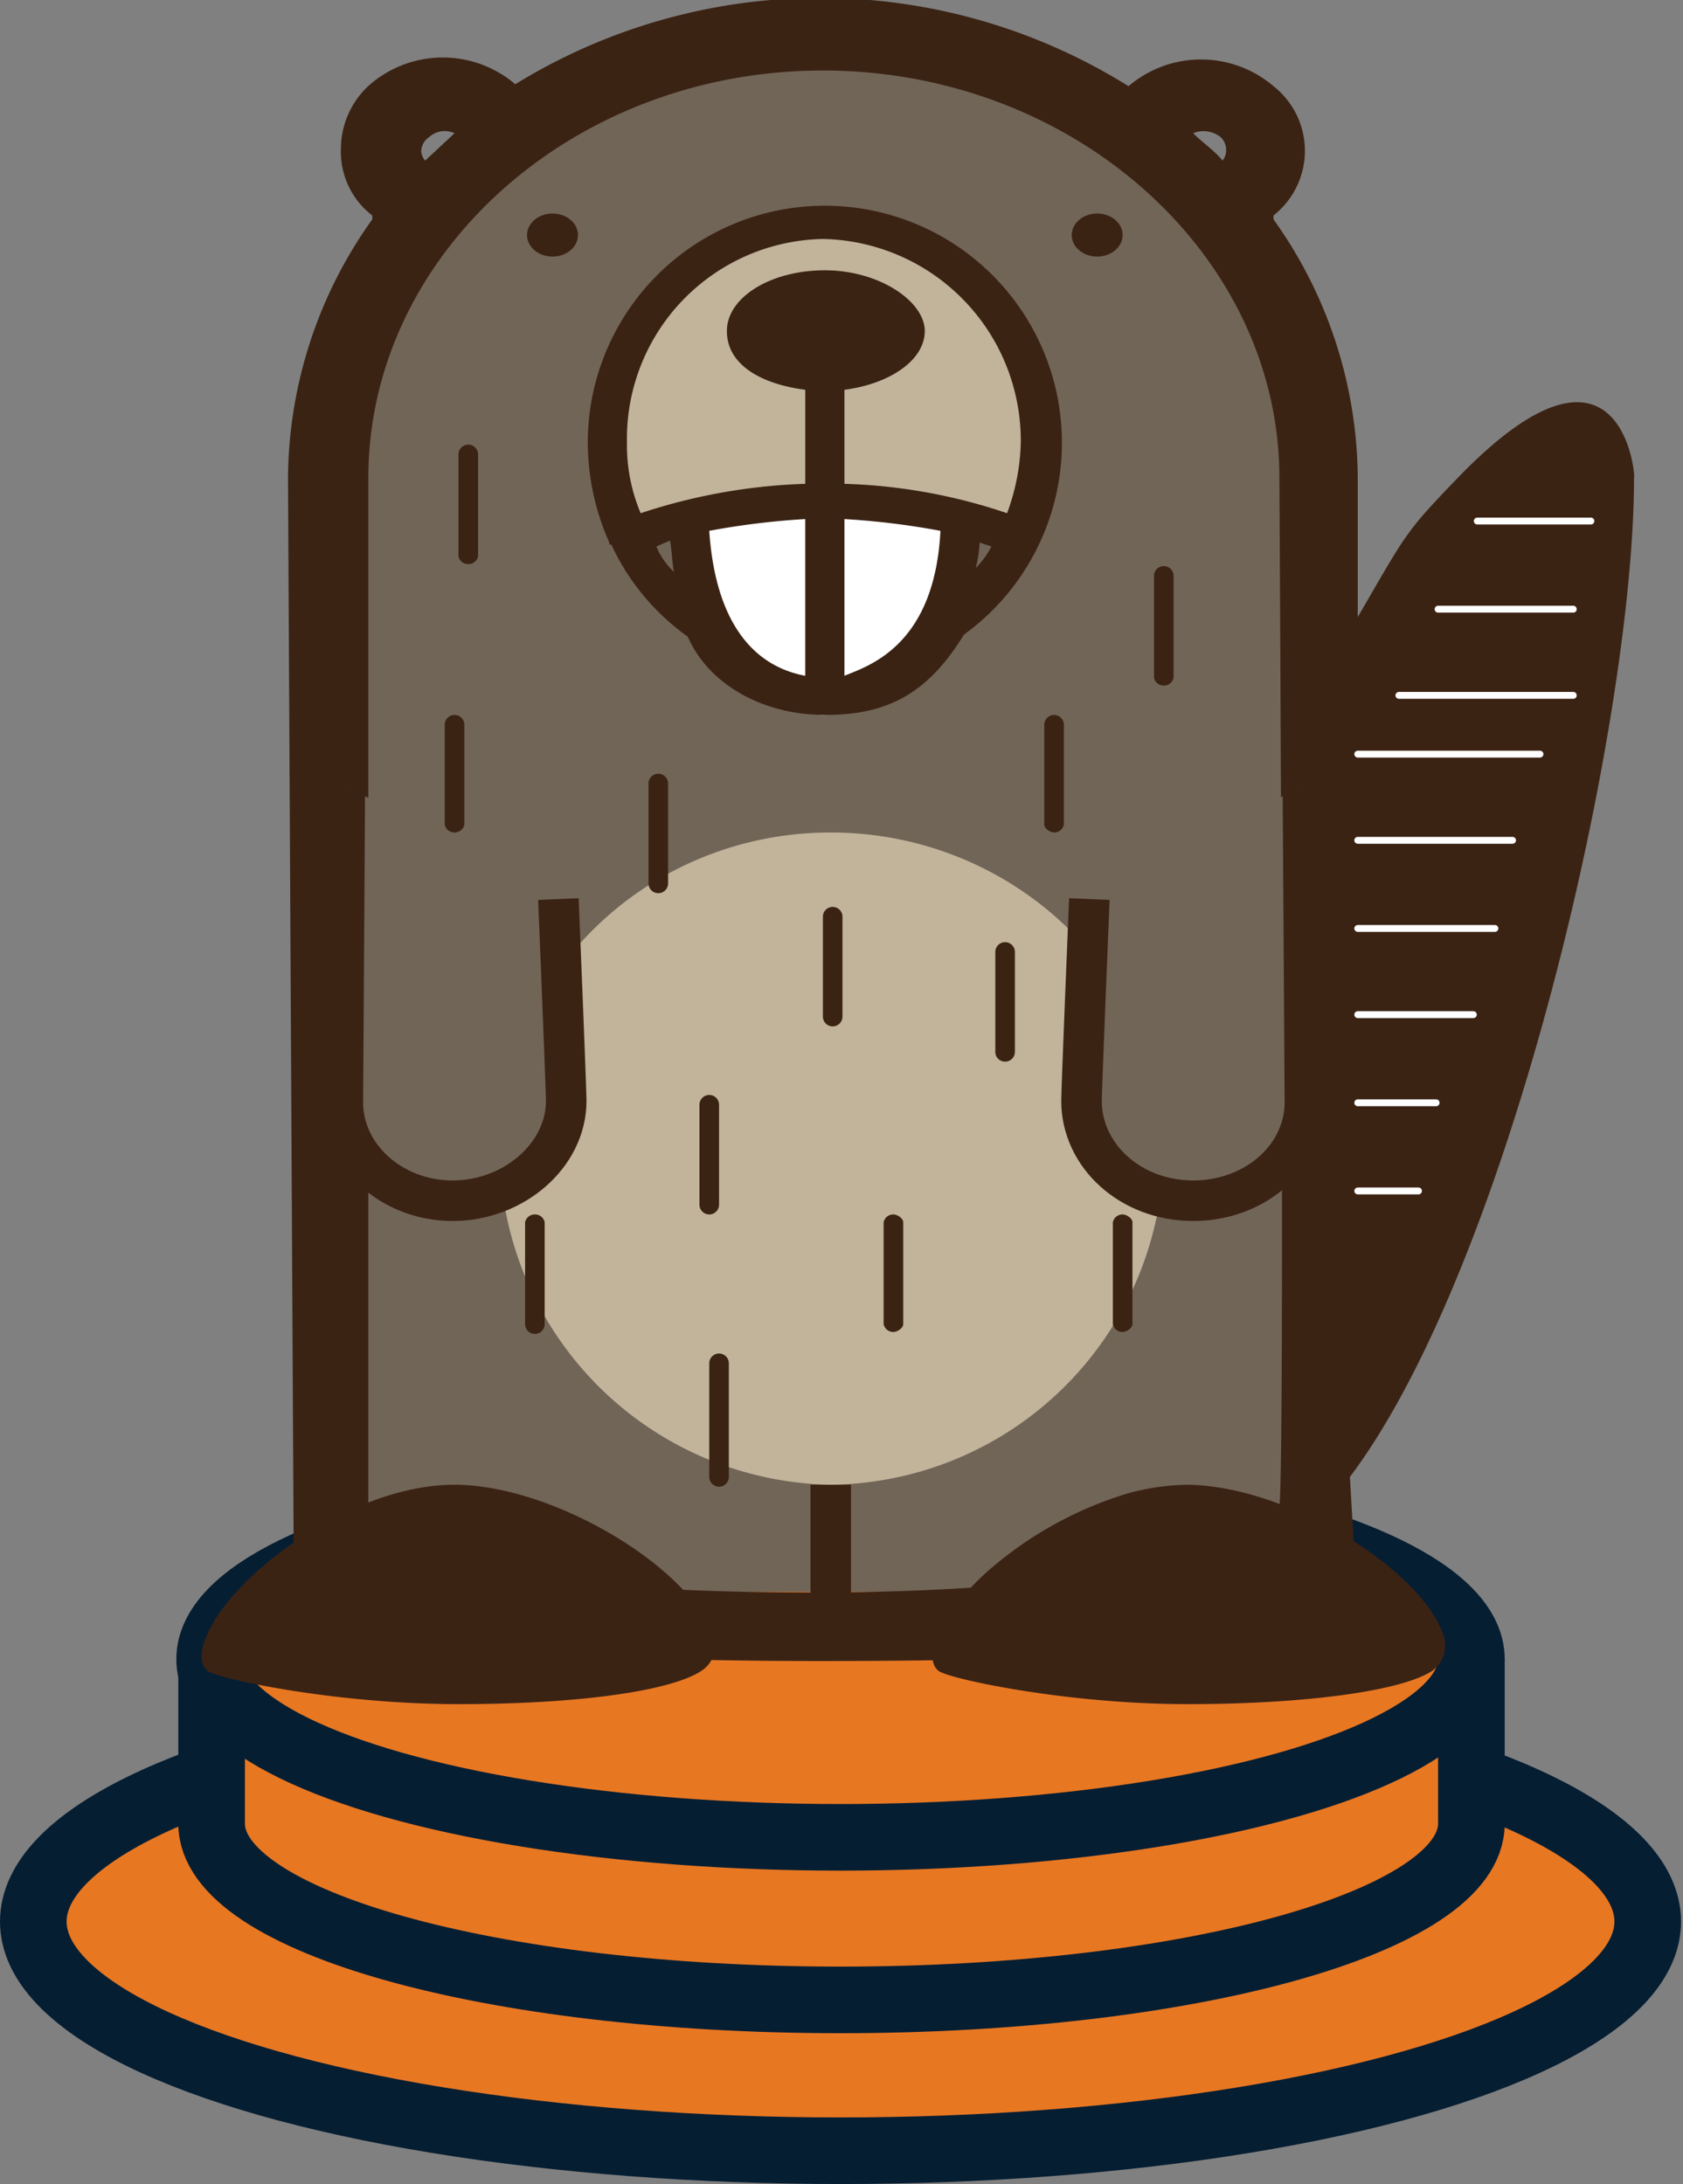 <svg xmlns="http://www.w3.org/2000/svg" id="Layer_1" data-name="Layer 1" viewBox="0 0 85.9 111.5"><rect x="0" y="0" width="85.9" height="111.5" fill="#808080" stroke="none"/><defs><style>.cls-1{fill:#e87722;stroke:#061e32;stroke-width:3.4px}.cls-1,.cls-7,.cls-8{stroke-miterlimit:10}.cls-8{fill:#716558}.cls-5{fill:#c1b49a}.cls-6{fill:#3b2314}.cls-7{fill:none;stroke:#fff;stroke-linecap:round;stroke-width:.35px}.cls-8{stroke:#3b2314;stroke-width:2.07px}</style></defs><ellipse cx="42.9" cy="98.1" class="cls-1" rx="41.2" ry="11.7"/><path d="M75.1 84.7v8.4c0 5-14.4 9-32.2 9s-32.1-4-32.1-9v-8.4" class="cls-1"/><ellipse cx="42.9" cy="84.7" class="cls-1" rx="32.2" ry="9.1"/><path d="M16.1 21.6h52.2v59.67H16.1z" style="fill:#716558"/><path d="M65.4 24.7c0 12-10.9 20.3-24.3 20.3s-24.3-8.3-24.3-20.3S27.7 2.9 41.1 2.9s24.3 9.7 24.3 21.8" style="fill:#716558;fill-rule:evenodd"/><path d="M48 32.3c0 3.3-4.5 4.2-6 4.2s-5.8-1.3-5.8-4.7c0-1.3-.8-4.3-.4-5.3s11.7-.3 12.7-.3-.5 2.7-.5 6.1" style="fill:#fff"/><path d="M59.4 58.8a17.2 17.2 0 0 1-17 17 17.2 17.2 0 0 1-16.9-17c0-9 7.6-16.3 16.9-16.3s17 7.3 17 16.3M52.1 18.8c0 1.8 1.7 6.1.3 7.4s-7-.6-10-.6-9 2.7-10.7.6 0-5.8 0-7.4c0-4.3 5.4-7.8 10.7-7.8s9.7 3.5 9.7 7.8" class="cls-5"/><path d="M23.2 42.5a.5.5 0 0 0 .5-.4V37a.5.5 0 0 0-1 0v5.1a.5.5 0 0 0 .5.4M23.9 28.8a.5.5 0 0 0 .5-.4v-5.2a.5.5 0 0 0-1 0v5.2a.5.5 0 0 0 .5.4M27.3 53.3a.5.5 0 0 0 .5-.5v-5.1a.5.5 0 0 0-1 0v5.1a.5.5 0 0 0 .5.5M33.6 39.5a.5.5 0 0 0-.5.5v5.1a.5.5 0 0 0 1 0V40a.5.5 0 0 0-.5-.5M42.5 46.3a.5.5 0 0 0-.5.5v5.1a.5.5 0 0 0 .5.5.5.5 0 0 0 .5-.5v-5.1a.5.5 0 0 0-.5-.5M36.2 55.9a.5.5 0 0 0-.5.5v5.1a.5.5 0 0 0 1 0v-5.1a.5.5 0 0 0-.5-.5M45.6 62a.5.5 0 0 0-.5.4v5.2a.5.5 0 0 0 .5.4c.2 0 .5-.2.5-.4v-5.2c0-.2-.3-.4-.5-.4M27.3 62a.5.5 0 0 0-.5.4v5.2a.5.5 0 0 0 1 0v-5.2a.5.5 0 0 0-.5-.4M57.3 62a.5.5 0 0 0-.5.4v5.2a.5.5 0 0 0 .5.4c.2 0 .5-.2.5-.4v-5.2c0-.2-.3-.4-.5-.4M36.7 69.1a.5.5 0 0 0-.5.5v5.8a.5.5 0 0 0 1 0v-5.8a.5.5 0 0 0-.5-.5M51.3 48.1a.5.5 0 0 0-.5.5v5.1a.5.5 0 0 0 1 0v-5.1a.5.5 0 0 0-.5-.5M59.9 46.3a.5.5 0 0 0-.5.5v5.1a.5.5 0 0 0 1 0v-5.1a.5.5 0 0 0-.5-.5M53.3 37v5.1c0 .2.3.4.5.4a.5.5 0 0 0 .5-.4V37a.5.5 0 0 0-.5-.5.5.5 0 0 0-.5.5M59.4 35a.5.5 0 0 0 .5-.4v-5.2a.5.5 0 0 0-1 0v5.2a.5.5 0 0 0 .5.4" class="cls-6"/><ellipse cx="56" cy="12" class="cls-6" rx="1.3" ry="1.1"/><ellipse cx="28.2" cy="12" class="cls-6" rx="1.3" ry="1.1"/><path d="M31.1 27.8h.1a11.9 11.9 0 0 0 3.9 4.7c1.1 2.5 3.9 4 7 4s5.2-1 7.1-4.1A12.1 12.1 0 1 0 30 22.6a12.6 12.6 0 0 0 1.1 5.1Zm2.4.1.7-.3c.1.6.1 1.1.2 1.6a3.8 3.8 0 0 1-.9-1.3m2.7-.8a39 39 0 0 1 4.9-.6v8c-1.6-.3-4.5-1.5-4.9-7.4m6.9 7.4v-8a39 39 0 0 1 4.9.6c-.3 5.9-3.7 6.9-4.9 7.4m6.7-5.5a6 6 0 0 0 .2-1.3l.6.2a4.4 4.4 0 0 1-.8 1.1M42 12.2a10.3 10.3 0 0 1 10.1 10.4 11 11 0 0 1-.7 3.6 28.4 28.4 0 0 0-8.3-1.5v-4.8c2.3-.3 4.1-1.5 4.1-3s-2.3-3.1-5.1-3.1-5 1.4-5 3.1 1.7 2.7 4 3v4.8a29.7 29.7 0 0 0-8.4 1.5 8.9 8.9 0 0 1-.7-3.6 10.2 10.2 0 0 1 10-10.4" class="cls-6"/><path d="M21.5 7.7a.9.9 0 0 1 .4-.7 1.2 1.2 0 0 1 1.3-.2l-1.5 1.4a.8.8 0 0 1-.2-.5m20.1 73.6c-14.3 0-20.1-1.5-22.8-4.4V24.4C18.8 13 29.2 3.6 42 3.6S65.3 13 65.3 24.4c0 0 .3 50.3 0 52.5s-9.3 4.4-23.7 4.4M62.4 8.2c-.4-.5-1-.9-1.5-1.4a1.4 1.4 0 0 1 1.4.2.9.9 0 0 1 .1 1.2m12 16.2c-2.7 2.8-2.6 2.8-5.1 7.1v-7.1A22.9 22.9 0 0 0 65 11.2V11a4.2 4.2 0 0 0 0-6.6 5.7 5.7 0 0 0-7.4 0 29.7 29.7 0 0 0-31.3-.1 5.7 5.7 0 0 0-7.4 0 4.4 4.4 0 0 0-1.5 3.3A4.1 4.1 0 0 0 19 11v.2a22.9 22.9 0 0 0-4.3 13.2l.3 57.1s-.3 3.3 26.9 3.3 27.4-2.4 27.4-2.4l-.4-7c8.2-10.9 14.5-38.6 14.5-51 .1 0-.6-8.7-9 0" class="cls-6"/><path d="M75.4 26.6h5.8M73.4 31.1h6.9M71.4 35.5h8.9M69.3 38.5h9.3M69.3 42.9h7.9M69.3 47.4h7M69.3 51.8h5.9M69.3 56.3h4M69.3 60.8h3.1" class="cls-7"/><path d="M34.9 81.2c-2.5-2.7-7.5-5.3-11.5-5.4h-.2c-5.3 0-11.3 4.6-12.6 7.6-.3.6-.5 1.5 0 1.9S17.1 87 23.4 87s10.9-.7 12.4-1.7a1.5 1.5 0 0 0 .5-2 8.5 8.5 0 0 0-1.4-2.1" class="cls-6"/><path d="M17.6 40.1s-.1 15.5-.1 16c-.1 2.9 2.5 5.2 5.6 5.2s5.8-2.3 5.8-5.1c0-.6-.4-10.3-.4-10.3" class="cls-8"/><path d="M42.4 75.8v7.4" style="stroke-miterlimit:10;fill:none;stroke:#3b2314;stroke-width:2.07px"/><path d="M73.6 83.3c-1.2-3.2-7.9-7.5-13.1-7.5a12.6 12.6 0 0 0-2.8.4 19.3 19.3 0 0 0-6.8 3.6 13.2 13.2 0 0 0-3.1 3.6c-.2.6-.4 1.5.1 1.9S54.4 87 60.6 87s11-.7 12.5-1.7a1.6 1.6 0 0 0 .5-2" class="cls-6"/><path d="M66.5 40.1s.1 15.5.1 16c.1 2.9-2.5 5.2-5.7 5.2s-5.7-2.3-5.7-5.1c0-.6.4-10.3.4-10.3" class="cls-8"/></svg>
